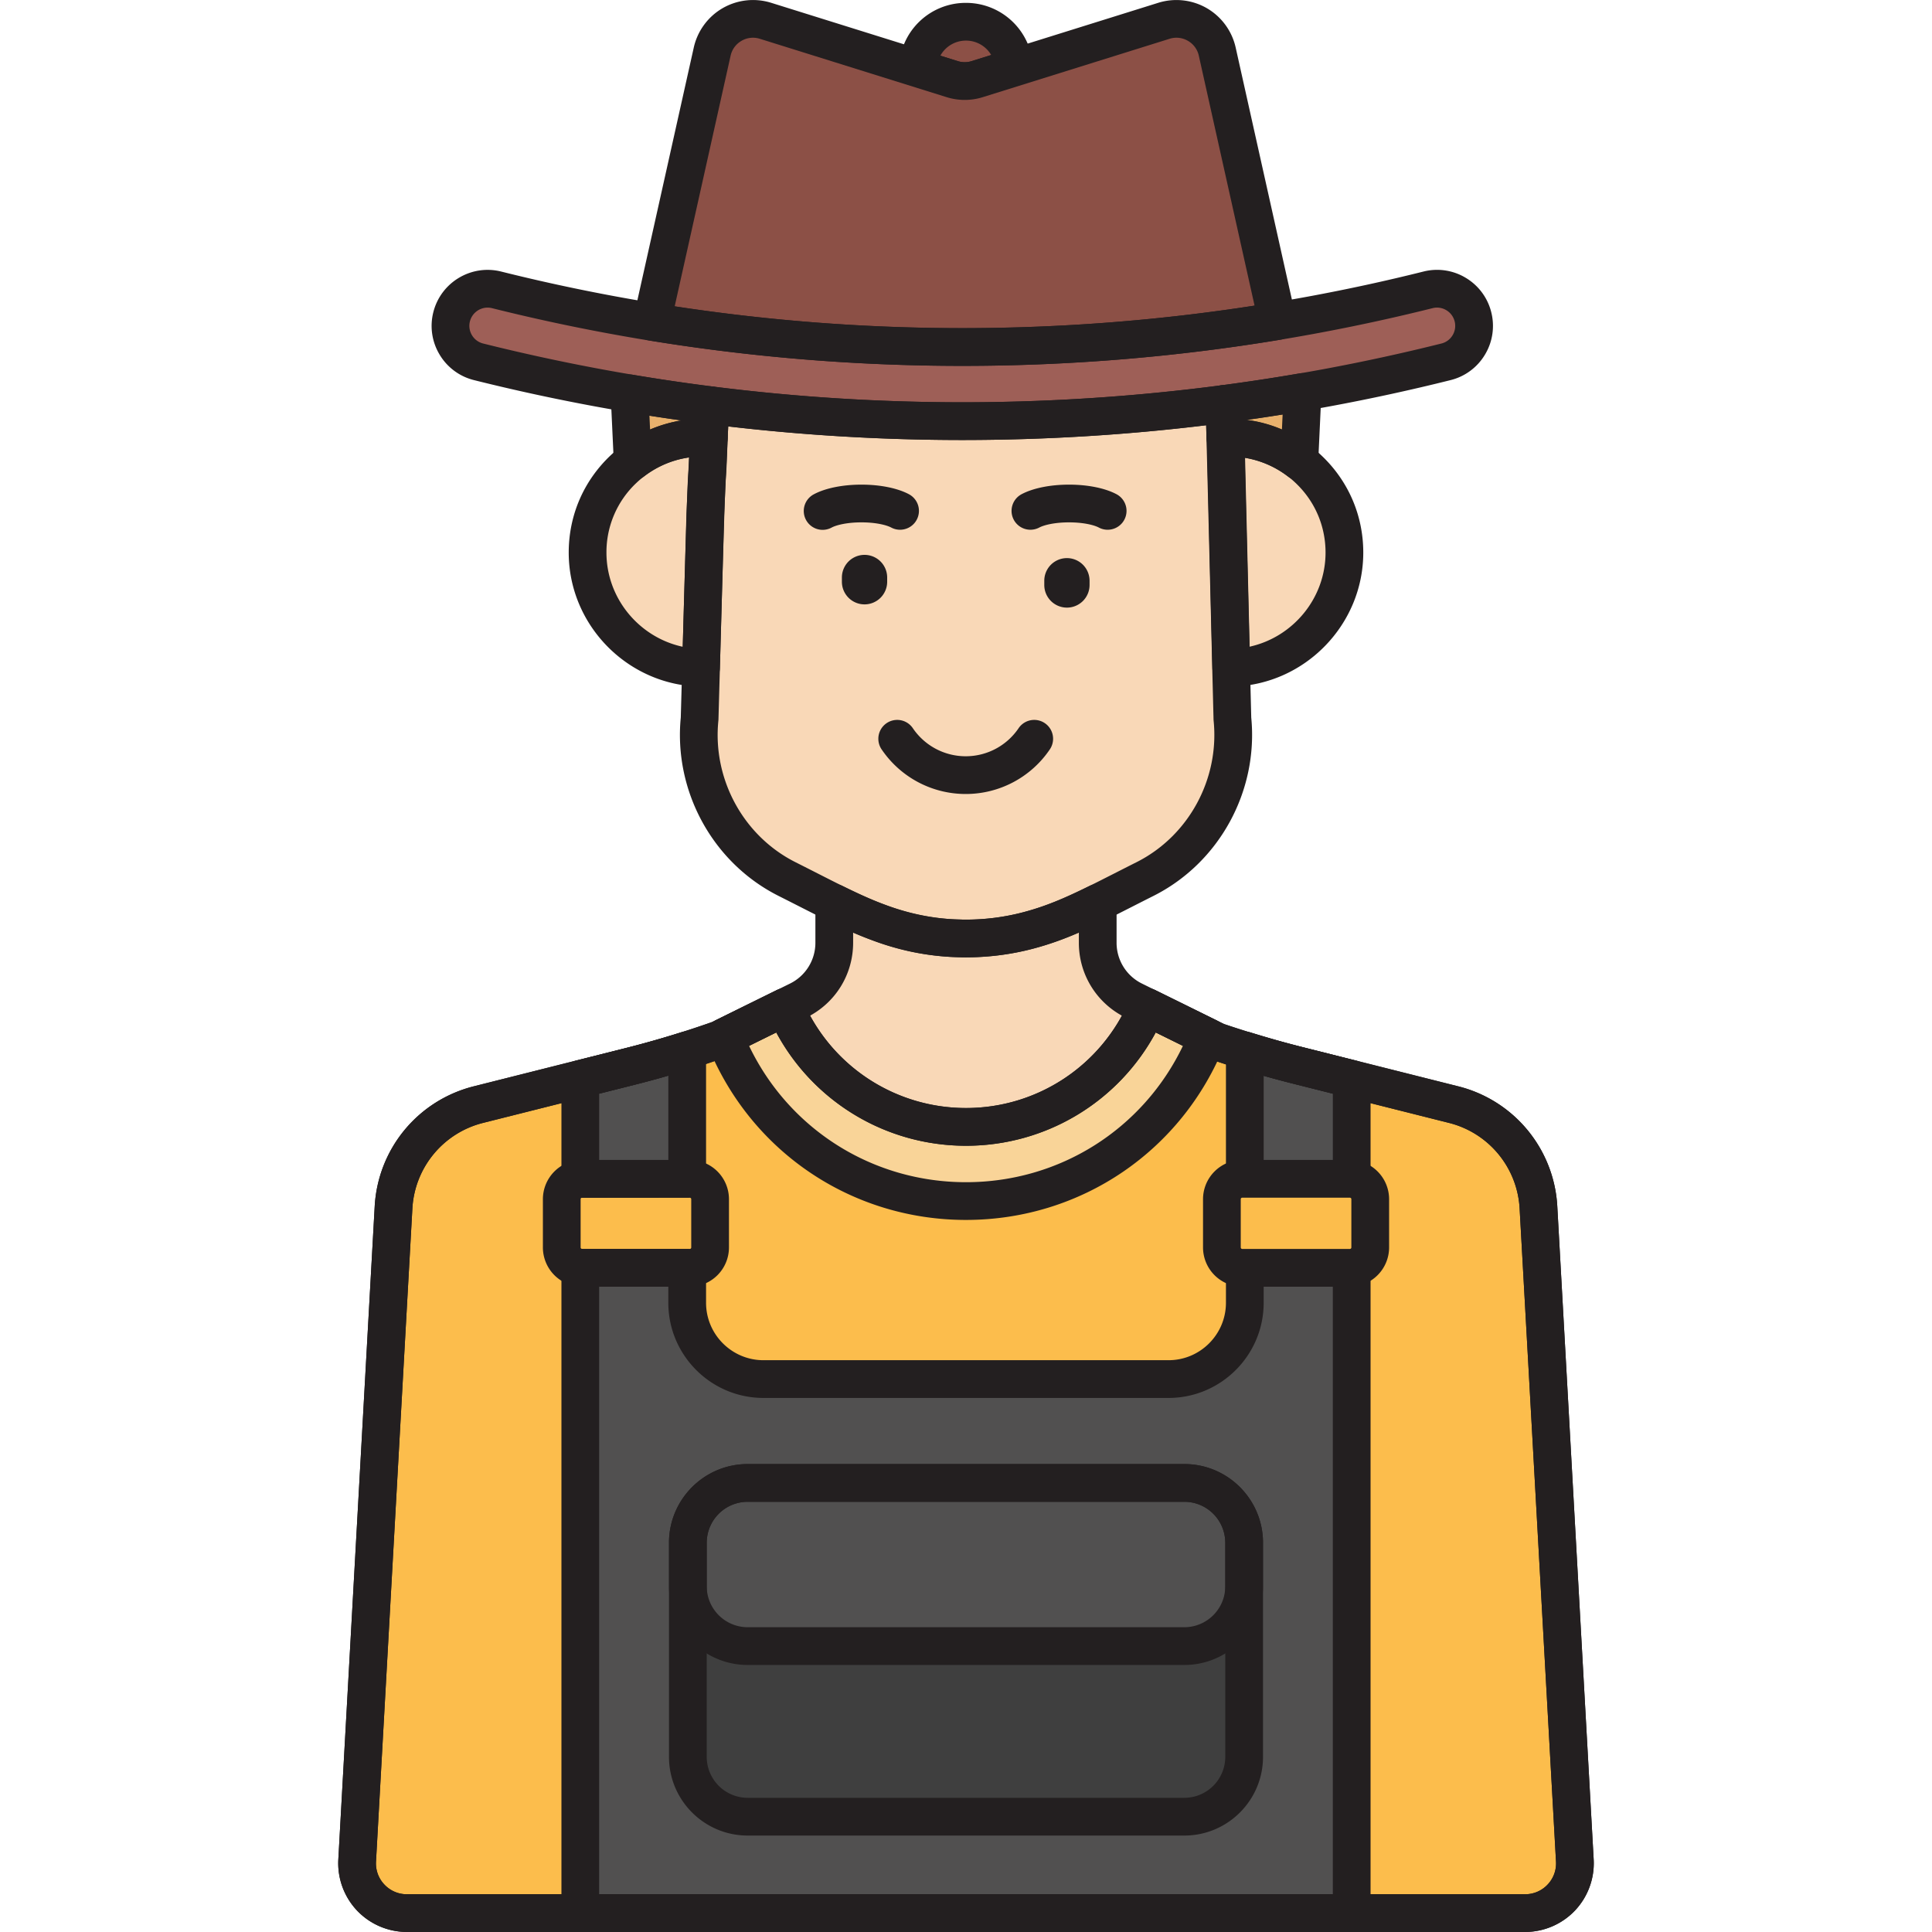 <?xml version="1.0" standalone="no"?><!DOCTYPE svg PUBLIC "-//W3C//DTD SVG 1.1//EN" "http://www.w3.org/Graphics/SVG/1.1/DTD/svg11.dtd"><svg t="1729839031006" class="icon" viewBox="0 0 1024 1024" version="1.1" xmlns="http://www.w3.org/2000/svg" p-id="40836" xmlns:xlink="http://www.w3.org/1999/xlink" width="200" height="200"><path d="M504.704 41.948a22.176 22.176 0 0 0 13.22 0l19.564-6.112A25.528 25.528 0 0 0 512 11.52a25.536 25.536 0 0 0-25.512 24.736l18.216 5.692z" fill="#8C5046" p-id="40837"></path><path d="M511.316 52.964a32.176 32.176 0 0 1-9.596-1.472l-18.216-5.692a9.996 9.996 0 0 1-7.012-9.86A35.38 35.38 0 0 1 512 1.52a35.492 35.492 0 0 1 35.48 33.836 9.996 9.996 0 0 1-7.004 10.024l-19.564 6.112a32.048 32.048 0 0 1-9.596 1.472z m-12.904-23.46l9.276 2.9a12.06 12.06 0 0 0 7.252 0l10.42-3.256A15.48 15.48 0 0 0 512 21.52c-5.864 0-10.948 3.2-13.588 7.984z" fill="#231F20" p-id="40838"></path><path d="M510.036 223.216c-86.252 0-172.512-10.48-256.368-31.448a19.66 19.66 0 0 1 9.536-38.14c161.48 40.368 332.184 40.368 493.664 0a19.648 19.648 0 0 1 23.836 14.304 19.656 19.656 0 0 1-14.3 23.836c-83.86 20.968-170.116 31.448-256.368 31.448z" fill="#9E5F57" p-id="40839"></path><path d="M677.02 170.168l-31.864-142.824a22.16 22.16 0 0 0-28.244-16.328l-98.984 30.932a22.176 22.176 0 0 1-13.22 0L405.72 11.016a22.164 22.164 0 0 0-28.244 16.328l-31.952 143.224a1023.124 1023.124 0 0 0 331.496-0.4z" fill="#8C5046" p-id="40840"></path><path d="M834.7 986.136l-19.272-346.032a59.8 59.8 0 0 0-45.112-54.668l-82.804-20.844a546.056 546.056 0 0 1-42.6-12.584l-36.632-18.06-7.368-3.632a34.228 34.228 0 0 1-19.092-30.7v-21.048c-13.02 6.432-24.016 11.232-37.152 14.672a128.988 128.988 0 0 1-33.864 4.168l-0.18 0.008c-0.76 0-1.504-0.072-2.26-0.084-1.68-0.048-3.356-0.076-5.032-0.188a126.74 126.74 0 0 1-38.088-8.36c-7.568-2.808-14.924-6.188-23.06-10.208v21.048a34.228 34.228 0 0 1-19.092 30.7l-5.428 2.676-36.452 17.972a522.84 522.84 0 0 1-46.996 14.2l-80.528 20.268a59.8 59.8 0 0 0-45.112 54.668l-19.272 346.036a26.384 26.384 0 0 0 26.344 27.852h592.708a26.4 26.4 0 0 0 26.344-27.86z" fill="#F9D8B7" p-id="40841"></path><path d="M834.7 986.136l-19.276-346.032a59.8 59.8 0 0 0-45.112-54.668l-82.804-20.844a546.056 546.056 0 0 1-42.6-12.584l-36.632-18.06-0.344-0.168c-15.844 37.324-52.832 63.5-95.932 63.5s-80.088-26.176-95.932-63.5l-34.852 17.184a524.14 524.14 0 0 1-46.996 14.2l-80.528 20.268a59.8 59.8 0 0 0-45.112 54.668l-19.272 346.036a26.384 26.384 0 0 0 26.344 27.852H808.36a26.388 26.388 0 0 0 26.34-27.852z" fill="#FCBD4C" p-id="40842"></path><path d="M512 636.588c58.128 0 107.8-36.064 127.96-87.02l-31.684-15.62-0.344-0.168c-15.844 37.324-52.832 63.5-95.932 63.5s-80.088-26.176-95.932-63.5l-32.024 15.792c20.156 50.952 69.828 87.016 127.956 87.016z" fill="#F9D498" p-id="40843"></path><path d="M365.576 671.968H308.544a10.8 10.8 0 0 1-10.796-10.796v-25.58a10.8 10.8 0 0 1 10.796-10.796h57.028a10.8 10.8 0 0 1 10.796 10.796v25.58a10.792 10.792 0 0 1-10.792 10.796z" fill="#FCBD4C" p-id="40844"></path><path d="M715.456 671.968h-55.684v18.528c0 22.336-18.104 40.44-40.44 40.44h-214.664c-22.336 0-40.44-18.104-40.44-40.44v-18.528H308.544c-0.332 0-0.644-0.068-0.968-0.096v342.116h408.848v-342.116c-0.324 0.028-0.636 0.096-0.968 0.096zM715.456 624.796c0.332 0 0.644 0.068 0.968 0.096v-53.024l-28.916-7.28a545.796 545.796 0 0 1-27.736-7.864v68.064h55.684zM308.544 624.796h55.684v-68.18c-9.92 3.136-19.92 6.008-30.012 8.548l-26.64 6.704v53.024c0.324-0.028 0.636-0.096 0.968-0.096z" fill="#515050" p-id="40845"></path><path d="M648.544 214.128c0.168 0.396 0.352 0.784 0.488 1.192l0.42 16.644 0.192 0.032a60.916 60.916 0 0 1 39.032 12.592l1.708-36.812a1048.14 1048.14 0 0 1-41.84 6.352zM333.652 208.472l1.676 36.056a60.88 60.88 0 0 1 40.352-12.508l0.792-17.248a1052.408 1052.408 0 0 1-42.82-6.3z" fill="#E8B16D" p-id="40846"></path><path d="M649.644 231.996l2.948 121.92c33.22-0.608 59.98-27.68 59.98-61.044-0.004-34.736-28.872-61.944-62.928-60.876zM375.68 232.02c-34.632-1.836-64.248 25.664-64.248 60.852 0 33.416 26.836 60.528 60.128 61.052 4.004-144.04 2.56-77.144 4.12-121.904z" fill="#F9D8B7" p-id="40847"></path><path d="M653.188 380.796v-0.036l-0.028-1.076v-0.064 0.012l-0.004-0.244-0.008-0.276-4.108-163.796c-0.14-0.412-0.32-0.8-0.488-1.192a1062.496 1062.496 0 0 1-138.512 9.088c-44.632 0-89.26-2.832-133.56-8.444l-2.648 57.62-3.016 108.504c-3.592 35.196 14.744 69.156 46.36 85.032 26.224 13.172 41.54 21.912 62.164 27.308a128.952 128.952 0 0 0 65.332 0c20.624-5.396 35.94-14.136 62.164-27.308 31.616-15.88 49.952-49.836 46.36-85.032-0.008-0.008-0.008-0.044-0.008-0.096z" fill="#F9D8B7" p-id="40848"></path><path d="M808.352 1023.988H215.644a36.532 36.532 0 0 1-26.432-11.38 36.552 36.552 0 0 1-9.896-27.028l19.272-346.036a69.492 69.492 0 0 1 52.656-63.808l80.528-20.268c15.332-3.86 30.652-8.48 45.544-13.736l41.344-20.388a24.08 24.08 0 0 0 13.516-21.728v-21.048a10.008 10.008 0 0 1 14.428-8.968c9.116 4.5 15.728 7.432 22.108 9.8 11.54 4.448 23.344 7.044 35.208 7.752 1.328 0.088 2.576 0.12 3.828 0.152l0.888 0.024c0.352 0.004 0.796 0.028 1.244 0.052l0.672 0.028c0.584-0.016 0.932 0 1.384 0 10.308 0 20.432-1.292 30.192-3.848 12.38-3.24 22.668-7.744 35.252-13.96a10.012 10.012 0 0 1 14.432 8.968v21.048a24.076 24.076 0 0 0 13.512 21.728l43.412 21.404a537.46 537.46 0 0 0 41.208 12.148l82.804 20.844a69.504 69.504 0 0 1 52.66 63.808l19.272 346.032a36.536 36.536 0 0 1-9.896 27.028 36.524 36.524 0 0 1-26.432 11.38z m-356.172-529.7v5.328c0 16.964-9.452 32.164-24.668 39.668l-41.876 20.648a9.552 9.552 0 0 1-1.084 0.456 536.56 536.56 0 0 1-47.892 14.476l-80.528 20.268a49.588 49.588 0 0 0-37.572 45.528l-19.272 346.036a16.24 16.24 0 0 0 4.456 12.168 16.228 16.228 0 0 0 11.904 5.124h592.708a16.232 16.232 0 0 0 11.904-5.128 16.228 16.228 0 0 0 4.456-12.168l-19.272-346.032a49.584 49.584 0 0 0-37.572-45.528l-82.804-20.844a558.288 558.288 0 0 1-43.38-12.816 9.852 9.852 0 0 1-1.2-0.5l-44-21.692a43.948 43.948 0 0 1-24.668-39.668v-5.332c-7.96 3.452-15.848 6.332-24.62 8.624-11.764 3.084-23.972 4.544-36.284 4.496-0.892 0.02-1.396-0.016-2.064-0.052l-1.616-0.056c-1.528-0.04-3.052-0.084-4.576-0.184a136.66 136.66 0 0 1-41.016-9.008 183.264 183.264 0 0 1-9.464-3.812zM511.856 420.836c-17.912 0-34.6-8.872-44.64-23.732a10 10 0 0 1 16.572-11.196c6.312 9.344 16.804 14.924 28.064 14.924s21.752-5.58 28.064-14.924a10 10 0 0 1 16.572 11.196 53.792 53.792 0 0 1-44.632 23.732zM587.076 280.776c-1.584 0-3.192-0.376-4.688-1.172-2.376-1.264-7.932-2.74-15.772-2.74s-13.4 1.476-15.776 2.74a9.996 9.996 0 1 1-9.392-17.656c6.072-3.232 15.244-5.084 25.168-5.084s19.092 1.852 25.164 5.084a10 10 0 0 1-4.704 18.828zM477.048 280.776c-1.584 0-3.192-0.376-4.688-1.172-2.376-1.264-7.932-2.74-15.772-2.74s-13.4 1.476-15.776 2.74a10 10 0 1 1-9.392-17.656c6.072-3.232 15.244-5.084 25.168-5.084 9.92 0 19.092 1.852 25.164 5.084a10 10 0 0 1-4.704 18.828zM458.22 320.332a12 12 0 0 1-12-12v-2.24a12 12 0 1 1 24 0v2.24a12 12 0 0 1-12 12zM565.492 322.048a12 12 0 0 1-12-12v-2.24a12 12 0 1 1 24 0v2.24a12 12 0 0 1-12 12zM652.8 363.952c-0.1 0-0.424-0.004-0.904-0.056a9.904 9.904 0 0 1-4.512-1.436 9 9 0 0 1-3.576-3.748 9.936 9.936 0 0 1-1.22-4.552v-0.136l-0.016-0.64v-0.076l-0.028-1.108-2.9-119.964a10 10 0 0 1 9.684-10.236c19.472-0.632 37.768 6.508 51.724 20.036 13.872 13.444 21.512 31.5 21.512 50.832 0 38.108-30.72 69.74-68.704 71.016a16.424 16.424 0 0 1-1.032 0.064c0.004 0.004-0.008 0.004-0.028 0.004z m7.104-121.316l2.42 100.12c22.924-5.032 40.244-25.632 40.244-49.884 0-13.876-5.48-26.828-15.432-36.472a50.748 50.748 0 0 0-27.232-13.764zM371.564 363.924h-0.164c-38.58-0.608-69.968-32.484-69.968-71.052 0-19.644 7.844-37.9 22.088-51.408a71.48 71.48 0 0 1 52.688-19.432 10 10 0 0 1 9.464 10.332c-0.54 15.52-0.728 17.848-0.912 20.096-0.3 3.688-0.58 7.168-3.208 101.736a9.996 9.996 0 0 1-9.988 9.728z m-6.28-121.504c-10.444 1.448-20.144 6.104-28.004 13.56a50.38 50.38 0 0 0-15.848 36.896c0 24.344 17.408 44.976 40.432 49.928 2.364-84.52 2.628-87.816 2.964-91.944 0.108-1.328 0.224-2.776 0.456-8.44z" fill="#231F20" p-id="40849"></path><path d="M808.352 1023.988H215.644a36.532 36.532 0 0 1-26.432-11.38 36.552 36.552 0 0 1-9.896-27.028l19.272-346.036c1.712-30.672 22.872-56.316 52.66-63.808l80.528-20.268c15.332-3.86 30.652-8.48 45.548-13.736l34.324-16.924a10.008 10.008 0 0 1 13.628 5.06c14.808 34.876 48.848 57.408 86.728 57.408s71.92-22.532 86.728-57.408a10.02 10.02 0 0 1 5.74-5.472 10.02 10.02 0 0 1 7.916 0.424l36.356 17.924a537.46 537.46 0 0 0 41.208 12.148l82.804 20.844a69.492 69.492 0 0 1 52.656 63.808l19.276 346.032a36.536 36.536 0 0 1-9.896 27.028 36.544 36.544 0 0 1-26.44 11.384z m-396.92-476.776l-25.796 12.72a9.552 9.552 0 0 1-1.084 0.456 536.56 536.56 0 0 1-47.892 14.476l-80.528 20.268a49.588 49.588 0 0 0-37.572 45.528l-19.272 346.036a16.24 16.24 0 0 0 4.456 12.168 16.228 16.228 0 0 0 11.904 5.124h592.708a16.232 16.232 0 0 0 11.904-5.128 16.228 16.228 0 0 0 4.456-12.168l-19.276-346.032a49.58 49.58 0 0 0-37.568-45.528l-82.804-20.844a558.288 558.288 0 0 1-43.38-12.816 9.852 9.852 0 0 1-1.2-0.5l-27.916-13.764c-19.784 36.808-58.196 60.064-100.568 60.064s-80.788-23.256-100.572-60.06z" fill="#231F20" p-id="40850"></path><path d="M512 646.588c-60.952 0-114.828-36.64-137.256-93.344a10 10 0 0 1 4.876-12.648l32.024-15.792a10.008 10.008 0 0 1 13.628 5.06c14.808 34.876 48.848 57.408 86.728 57.408s71.92-22.532 86.728-57.408a10.02 10.02 0 0 1 5.74-5.472 10.02 10.02 0 0 1 7.916 0.424l31.996 15.776a10 10 0 0 1 4.876 12.648c-22.428 56.708-76.308 93.348-137.256 93.348z m-114.98-92.272c21.184 44.196 65.372 72.272 114.98 72.272 49.604 0 93.792-28.076 114.98-72.272l-14.412-7.104c-19.784 36.808-58.196 60.064-100.568 60.064s-80.784-23.256-100.568-60.064l-14.412 7.104zM365.576 681.968H308.544a20.824 20.824 0 0 1-20.8-20.796v-25.58a20.82 20.82 0 0 1 20.8-20.796h57.028a20.82 20.82 0 0 1 20.796 20.796v25.58a20.816 20.816 0 0 1-20.792 20.796z m-57.032-47.172a0.8 0.8 0 0 0-0.8 0.796v25.58a0.8 0.8 0 0 0 0.8 0.796h57.028c0.44 0 0.796-0.356 0.796-0.796v-25.58a0.796 0.796 0 0 0-0.796-0.796H308.544z" fill="#231F20" p-id="40851"></path><path d="M716.424 1023.988H307.576a10 10 0 0 1-10-10v-342.116a10.008 10.008 0 0 1 10.9-9.96l0.508 0.056h55.244a10 10 0 0 1 10 10v18.528c0 16.784 13.656 30.44 30.44 30.44h214.668c16.784 0 30.44-13.656 30.44-30.44v-18.528a10 10 0 0 1 10-10l55.752-0.056a10.008 10.008 0 0 1 10.9 9.96v342.116a10.004 10.004 0 0 1-10.004 10z m-398.848-20h388.848v-322.02h-36.652v8.528c0 27.812-22.628 50.44-50.44 50.44h-214.668c-27.812 0-50.44-22.628-50.44-50.44v-8.528h-36.652v322.02zM714.76 662a7.96 7.96 0 0 0-0.104 0.012l0.104-0.012zM716.424 634.892a9.68 9.68 0 0 1-1.408-0.096h-55.24a10 10 0 0 1-10-10v-68.068a10 10 0 0 1 12.952-9.556c10.388 3.204 19.036 5.66 27.224 7.72l28.916 7.28a10 10 0 0 1 7.56 9.696v53.024a10.008 10.008 0 0 1-10.004 10z m-0.968-0.096h0.04-0.04z m-45.684-20h36.652v-35.132l-21.356-5.376a480.772 480.772 0 0 1-15.292-4.136v44.644zM307.576 634.892a10 10 0 0 1-10-10v-53.024c0-4.584 3.116-8.58 7.56-9.696l26.644-6.704a517.124 517.124 0 0 0 29.436-8.388 9.988 9.988 0 0 1 13.012 9.536v68.18a10 10 0 0 1-10 10l-55.752 0.056a9.8 9.8 0 0 1-0.9 0.04z m1.76-0.14l-0.1 0.012a0.452 0.452 0 0 1 0.1-0.012z m8.24-19.956h36.652v-44.7c-5.956 1.728-11.832 3.324-17.568 4.768l-19.084 4.804v35.128zM510.032 233.216c-87.468 0-174.54-10.68-258.792-31.744a29.46 29.46 0 0 1-18.236-13.512 29.468 29.468 0 0 1-3.34-22.452c3.968-15.86 20.088-25.552 35.964-21.58 159.896 39.972 328.92 39.976 488.812 0a29.416 29.416 0 0 1 22.428 3.324 29.48 29.48 0 0 1 13.536 18.252 29.468 29.468 0 0 1-3.34 22.452 29.456 29.456 0 0 1-18.24 13.512c-84.248 21.068-171.32 31.748-258.792 31.748zM258.436 163.044a9.676 9.676 0 0 0-9.372 7.316 9.604 9.604 0 0 0 1.088 7.312c1.328 2.212 3.432 3.772 5.936 4.4 82.668 20.668 168.108 31.148 253.944 31.148s171.276-10.48 253.944-31.148a9.568 9.568 0 0 0 5.936-4.4 9.6 9.6 0 0 0 1.088-7.312 9.6 9.6 0 0 0-4.412-5.948 9.54 9.54 0 0 0-7.288-1.08c-163.076 40.764-335.456 40.768-498.524 0a9.608 9.608 0 0 0-2.34-0.288z" fill="#231F20" p-id="40852"></path><path d="M688.676 254.592a9.98 9.98 0 0 1-6.084-2.064 51.2 51.2 0 0 0-32.636-10.536 9.256 9.256 0 0 1-1.94-0.128c-4.736-0.78-8.436-4.844-8.56-9.644l-0.372-14.86a10 10 0 0 1 8.156-13.152c13.94-1.832 27.884-3.948 41.444-6.288a10.012 10.012 0 0 1 11.688 10.32l-1.712 36.812a10 10 0 0 1-9.984 9.54z m-28.012-32.028c6.464 0.844 12.788 2.584 18.784 5.148l0.372-8.036c-6.34 1.012-12.74 1.98-19.156 2.888z m-12.12-8.436h0.04-0.04zM335.328 254.528a10.008 10.008 0 0 1-9.988-9.532l-1.676-36.056a9.996 9.996 0 0 1 11.652-10.324c13.736 2.316 28.004 4.416 42.416 6.24a10.004 10.004 0 0 1 8.736 10.38l-0.792 17.248a10.012 10.012 0 0 1-10.52 9.528 51.184 51.184 0 0 0-33.74 10.46c-1.784 1.36-3.924 2.056-6.088 2.056z m8.888-34.212l0.34 7.336a71.204 71.204 0 0 1 16.68-4.82c-5.724-0.8-11.404-1.64-17.02-2.516z" fill="#231F20" p-id="40853"></path><path d="M512 507.428a138.92 138.92 0 0 1-35.196-4.52c-18.444-4.828-32.772-12.12-52.608-22.212-3.612-1.836-7.432-3.78-11.512-5.832-34.884-17.52-55.688-55.504-51.856-94.608l3.008-108.144 2.652-57.8a9.996 9.996 0 0 1 11.248-9.46 1056.78 1056.78 0 0 0 132.304 8.364 1056.52 1056.52 0 0 0 137.208-9 9.956 9.956 0 0 1 10.488 5.96c0.336 0.768 0.58 1.344 0.78 1.944 0.324 0.952 0.5 1.948 0.524 2.952l4.108 163.796h-0.008c0.012 0.164 0.02 0.328 0.024 0.496v0.072l0.02 0.856c3.82 39.092-16.984 77.06-51.86 94.576-4.08 2.048-7.892 3.992-11.504 5.828-19.836 10.096-34.168 17.392-52.62 22.216a139.38 139.38 0 0 1-35.2 4.516zM385.968 226l-2.152 46.852-3.012 108.324a9.188 9.188 0 0 1-0.048 0.74c-3.168 31.032 13.268 61.204 40.9 75.084 4.116 2.068 7.964 4.024 11.608 5.88 19.416 9.88 32.244 16.408 48.6 20.688a119.344 119.344 0 0 0 60.268 0c16.36-4.28 29.192-10.812 48.612-20.692 3.64-1.852 7.484-3.812 11.596-5.876 27.632-13.876 44.068-44.052 40.9-75.084a10.732 10.732 0 0 1-0.052-1.016v-0.096l-0.02-0.768-0.004-0.164-0.004-0.232v-0.004-0.008-0.18h-0.008l-3.864-154.068a1075.956 1075.956 0 0 1-129.252 7.836A1076.92 1076.92 0 0 1 385.968 226zM510.076 193.932a1031.42 1031.42 0 0 1-166.16-13.496 10.008 10.008 0 0 1-8.148-12.044L367.72 25.168a32.244 32.244 0 0 1 15.296-20.84 32.24 32.24 0 0 1 25.692-2.852l98.984 30.932a12.072 12.072 0 0 0 7.256 0L613.936 1.476a32.28 32.28 0 0 1 25.692 2.852 32.244 32.244 0 0 1 15.296 20.84l31.864 142.828a9.988 9.988 0 0 1-8.128 12.044 1031.492 1031.492 0 0 1-168.584 13.892zM357.6 162.352a1009.412 1009.412 0 0 0 307.344-0.376L635.4 29.524a12.048 12.048 0 0 0-5.784-7.884 12.032 12.032 0 0 0-9.72-1.08l-98.984 30.932a32.04 32.04 0 0 1-19.188 0L402.74 20.56a12.048 12.048 0 0 0-9.72 1.08 12.036 12.036 0 0 0-5.784 7.884L357.6 162.352z" fill="#231F20" p-id="40854"></path><path d="M627.728 785.976H396.272c-17.432 0-31.692 14.26-31.692 31.692v113.52c0 17.432 14.264 31.692 31.692 31.692h231.46c17.432 0 31.692-14.26 31.692-31.692v-113.52c-0.004-17.432-14.264-31.692-31.696-31.692z" fill="#3F3F3F" p-id="40855"></path><path d="M627.728 785.976H396.272c-17.432 0-31.692 14.26-31.692 31.692v23.1c0 17.432 14.264 31.692 31.692 31.692h231.46c17.432 0 31.692-14.26 31.692-31.692v-23.1c-0.004-17.432-14.264-31.692-31.696-31.692z" fill="#515050" p-id="40856"></path><path d="M627.728 972.88H396.272c-22.992 0-41.692-18.704-41.692-41.692v-113.52c0-22.992 18.704-41.692 41.692-41.692h231.456c22.992 0 41.692 18.704 41.692 41.692v113.52c0 22.988-18.7 41.692-41.692 41.692z m-231.456-176.904a21.72 21.72 0 0 0-21.692 21.692v113.52a21.72 21.72 0 0 0 21.692 21.692h231.456a21.72 21.72 0 0 0 21.692-21.692v-113.52a21.72 21.72 0 0 0-21.692-21.692H396.272z" fill="#231F20" p-id="40857"></path><path d="M627.728 882.464H396.272c-22.992 0-41.692-18.704-41.692-41.692v-23.1c0-22.992 18.704-41.692 41.692-41.692h231.456c22.992 0 41.692 18.704 41.692 41.692v23.1c0 22.988-18.7 41.692-41.692 41.692z m-231.456-86.488a21.72 21.72 0 0 0-21.692 21.692v23.1a21.72 21.72 0 0 0 21.692 21.692h231.456a21.72 21.72 0 0 0 21.692-21.692v-23.1a21.72 21.72 0 0 0-21.692-21.692H396.272z" fill="#231F20" p-id="40858"></path><path d="M715.456 671.968h-57.028a10.8 10.8 0 0 1-10.796-10.796v-25.58a10.8 10.8 0 0 1 10.796-10.796h57.028a10.8 10.8 0 0 1 10.796 10.796v25.58a10.796 10.796 0 0 1-10.796 10.796z" fill="#FCBD4C" p-id="40859"></path><path d="M715.456 681.968h-57.028a20.824 20.824 0 0 1-20.8-20.796v-25.58a20.82 20.82 0 0 1 20.8-20.796h57.028a20.82 20.82 0 0 1 20.796 20.796v25.58a20.82 20.82 0 0 1-20.796 20.796z m-57.032-47.172a0.8 0.8 0 0 0-0.8 0.796v25.58a0.8 0.8 0 0 0 0.8 0.796h57.028c0.44 0 0.796-0.356 0.796-0.796v-25.58a0.796 0.796 0 0 0-0.796-0.796h-57.028z" fill="#231F20" p-id="40860"></path></svg>
